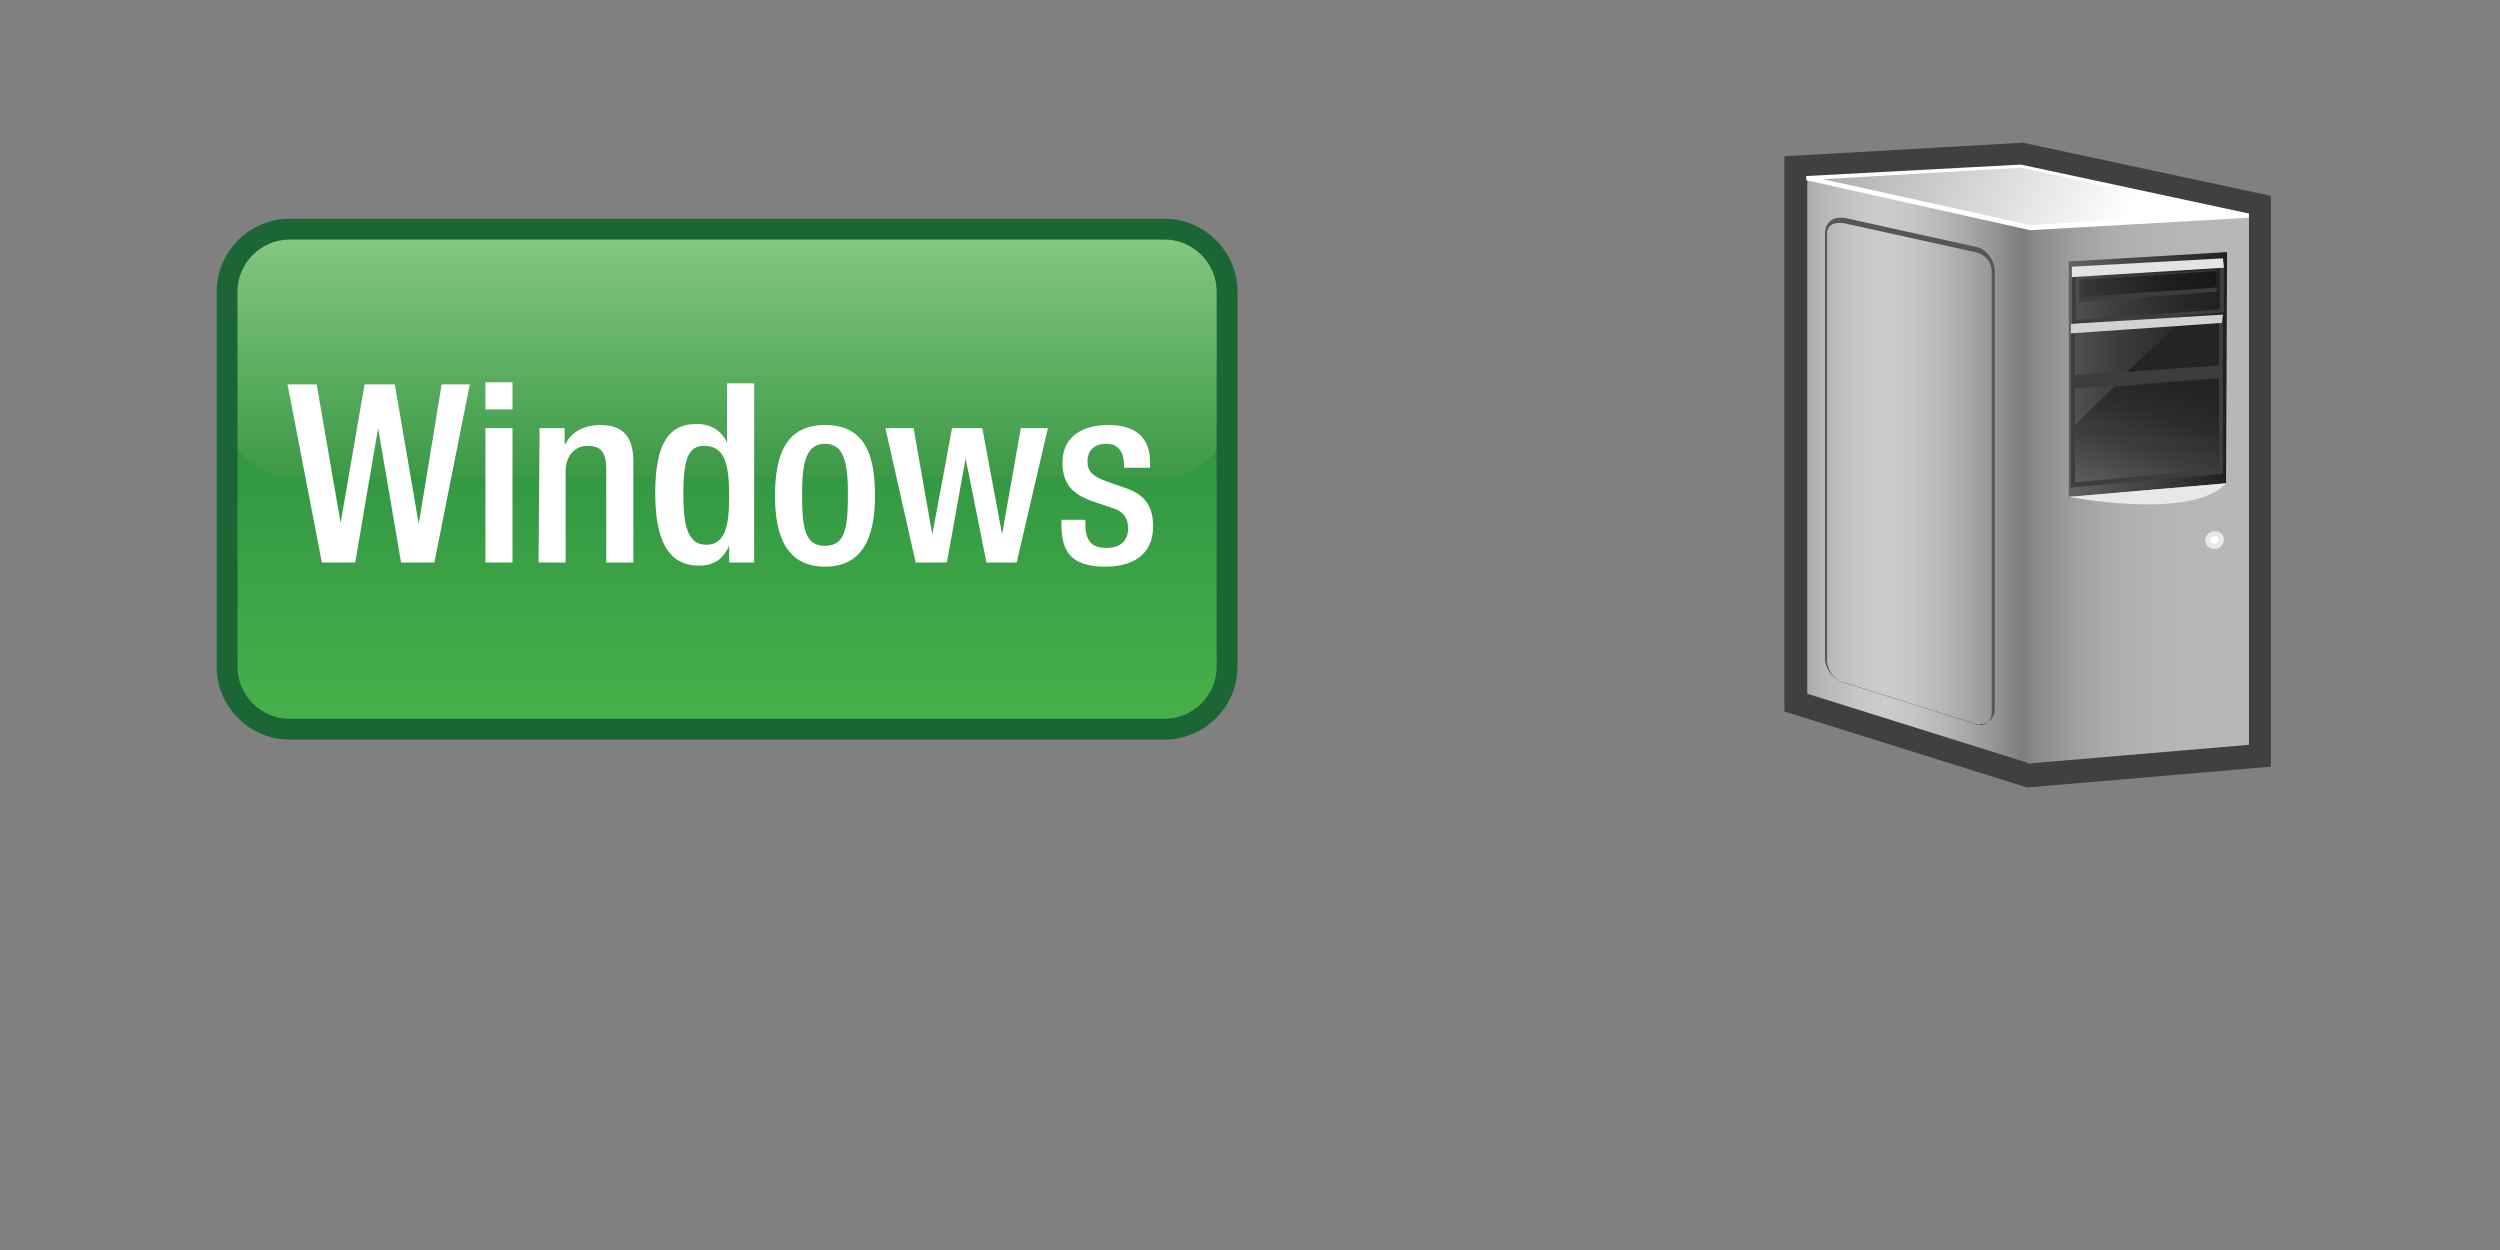 <?xml version="1.0" encoding="utf-8"?>
<!DOCTYPE svg PUBLIC "-//W3C//DTD SVG 1.0//EN" "http://www.w3.org/TR/2001/REC-SVG-20010904/DTD/svg10.dtd">
<svg xmlns="http://www.w3.org/2000/svg" xmlns:xlink="http://www.w3.org/1999/xlink" width="240" height="120" viewBox="0 0 240 120" overflow="visible" enable-background="new 0 0 240 120" xml:space="preserve">

<rect x="0" y="0" width="240" height="120" fill="#808080" stroke="none"/>

<g id="Layer_1">

<path id="template" fill="none" d="M239.5,109.5c0,5.5-4.5,10-10,10H9.5c-5.5,0-10-4.5-10-10V9.5c0-5.5,4.5-10,10-10h220
	c5.5,0,10,4.5,10,10V109.5z"/>
<linearGradient id="DECAL_AREA_1_" gradientUnits="userSpaceOnUse" x1="61.8" y1="563" x2="61.8" y2="515" gradientTransform="matrix(1 0 0 1 8 -493)">
	<stop  offset="0" style="stop-color:#47B149"/>
	<stop  offset="1" style="stop-color:#21813F"/>
</linearGradient>
<path id="DECAL_AREA_2_" fill="url(#DECAL_AREA_1_)" d="M117.8,64c0,3.3-2.7,6-6,6h-84c-3.3,0-6-2.7-6-6V28c0-3.3,2.7-6,6-6h84
	c3.3,0,6,2.7,6,6V64z"/>
<linearGradient id="Reflection_2_" gradientUnits="userSpaceOnUse" x1="61.8" y1="538.75" x2="61.8" y2="514.75" gradientTransform="matrix(1 0 0 1 8 -493)">
	<stop  offset="0" style="stop-color:#3C9946"/>
	<stop  offset="1" style="stop-color:#88C985"/>
</linearGradient>
<path id="Reflection_1_" fill="url(#Reflection_2_)" d="M117.8,39.8c0,3.3-2.7,6-6,6h-84c-3.3,0-6-2.7-6-6v-12c0-3.3,2.7-6,6-6h84
	c3.3,0,6,2.7,6,6V39.8z"/>
<path id="DecalBorder" fill="none" stroke="#1B6634" stroke-width="2" d="M117.8,64c0,3.3-2.7,6-6,6h-84c-3.3,0-6-2.7-6-6V28
	c0-3.3,2.7-6,6-6h84c3.3,0,6,2.7,6,6V64z"/>
<g id="Windows">
	<path fill="#FFFFFF" d="M27.6,36.9h2.8l2.3,13.3l0,0L35,36.9h2.9l2.3,13.4l0,0l2.2-13.4h2.7L41.7,54h-3.2l-2.2-12.9l0,0L34.1,54
		h-3.2L27.6,36.9z"/>
	<path fill="#FFFFFF" d="M46.6,36.7h2.6v2.6h-2.6V36.7z M46.6,41.1h2.6V54h-2.6V41.1z"/>
	<path fill="#FFFFFF" d="M51.8,41.1h2.4v1.5h0.1c0.6-1.2,1.9-1.8,3.3-1.8c2,0,3.2,0.9,3.2,3.5V54h-2.6v-8.9c0-1.7-0.5-2.3-1.8-2.3
		c-1.1,0-2.1,0.8-2.1,2.5V54h-2.6L51.8,41.1L51.8,41.1z"/>
	<path fill="#FFFFFF" d="M70,52.4L70,52.4c-0.4,0.8-1,1.9-2.9,1.9c-3,0-4.2-2.5-4.2-7c0-5.7,2-6.6,4-6.6c1.4,0,2.4,0.7,2.9,1.8l0,0
		v-5.7h2.6V54H70V52.4z M67.6,42.8c-1.5,0-2,1.2-2,4.7c0,2.9,0.4,4.8,2.2,4.8c1.8,0,2.2-1.8,2.2-4.6C70,44.6,69.6,42.8,67.6,42.8z"
		/>
	<path fill="#FFFFFF" d="M79.2,40.8c3.8,0,4.8,2.8,4.8,6.8s-1.2,6.8-4.8,6.8c-3.6,0-4.8-2.8-4.8-6.8S75.5,40.8,79.2,40.8z
		 M79.2,52.4c1.9,0,2.2-1.6,2.2-4.9c0-2.9-0.3-4.9-2.2-4.9c-1.9,0-2.2,2-2.2,4.9C77,50.8,77.3,52.4,79.2,52.4z"/>
	<path fill="#FFFFFF" d="M85,41.1h2.7l1.8,10.2l0,0l1.9-10.2h2.9l1.9,10.2l0,0L98,41.1h2.6l-3,12.9h-2.9l-2-10l0,0l-1.8,10h-3
		L85,41.1z"/>
	<path fill="#FFFFFF" d="M107.9,44.9v-0.3c0-1-0.4-2-1.7-2c-1,0-1.8,0.5-1.8,1.7c0,1,0.5,1.4,1.8,1.9l1.7,0.6
		c1.9,0.6,2.8,1.7,2.8,3.7c0,2.8-2,3.9-4.6,3.9c-3.3,0-4.2-1.5-4.2-4v-0.5h2.3v0.4c0,1.5,0.5,2.3,2,2.3c1.4,0,2.1-0.7,2.1-1.9
		c0-1-0.5-1.6-1.4-1.9l-2.1-0.7c-1.9-0.7-2.8-1.7-2.8-3.7c0-2.4,1.8-3.6,4.4-3.6c3.3,0,4,1.9,4,3.5v0.6H107.9z"/>
</g>




<g id="_x3C_ICON_HERE_x3E_">
	<g>
		<g>
			<polygon fill="#404040" points="215.8,71.6 215.8,20.5 194,15.8 173.4,16.9 173.4,66.7 194.7,73.4 			"/>
			<path fill="#404040" d="M171.3,68.3l0-53.3l22.9-1.3l23.8,5.1l0,52.8v2l-23.4,2L171.3,68.3L171.3,68.3z M175.5,19l0,46.2
				l19.4,6.1l18.7-1.6l0-47.4l-19.9-4.3L175.5,19L175.5,19z"/>
		</g>
		<linearGradient id="SVGID_1_" gradientUnits="userSpaceOnUse" x1="173.189" y1="46.934" x2="215.654" y2="46.934">
			<stop  offset="0" style="stop-color:#ABABAB"/>
			<stop  offset="4.673657e-002" style="stop-color:#B8B8B8"/>
			<stop  offset="0.12" style="stop-color:#C7C7C7"/>
			<stop  offset="0.181" style="stop-color:#CCCCCC"/>
			<stop  offset="0.241" style="stop-color:#C6C6C6"/>
			<stop  offset="0.323" style="stop-color:#B4B4B4"/>
			<stop  offset="0.417" style="stop-color:#989898"/>
			<stop  offset="0.489" style="stop-color:#7D7D7D"/>
			<stop  offset="0.531" style="stop-color:#8B8B8B"/>
			<stop  offset="0.609" style="stop-color:#9F9F9F"/>
			<stop  offset="0.699" style="stop-color:#ADADAD"/>
			<stop  offset="0.809" style="stop-color:#B5B5B5"/>
			<stop  offset="1" style="stop-color:#B8B8B8"/>
		</linearGradient>
		<polygon fill="url(#SVGID_1_)" points="215.9,20.6 215.9,71.5 194.7,73.3 194.7,21.9 		"/>
		<linearGradient id="SVGID_2_" gradientUnits="userSpaceOnUse" x1="173.36" y1="45.163" x2="215.824" y2="45.163">
			<stop  offset="0" style="stop-color:#ABABAB"/>
			<stop  offset="4.673657e-002" style="stop-color:#B8B8B8"/>
			<stop  offset="0.12" style="stop-color:#C7C7C7"/>
			<stop  offset="0.181" style="stop-color:#CCCCCC"/>
			<stop  offset="0.241" style="stop-color:#C6C6C6"/>
			<stop  offset="0.323" style="stop-color:#B4B4B4"/>
			<stop  offset="0.417" style="stop-color:#989898"/>
			<stop  offset="0.489" style="stop-color:#7D7D7D"/>
			<stop  offset="0.531" style="stop-color:#8B8B8B"/>
			<stop  offset="0.609" style="stop-color:#9F9F9F"/>
			<stop  offset="0.699" style="stop-color:#ADADAD"/>
			<stop  offset="0.809" style="stop-color:#B5B5B5"/>
			<stop  offset="1" style="stop-color:#B8B8B8"/>
		</linearGradient>
		<polygon fill="url(#SVGID_2_)" points="194.9,73.3 173.5,66.6 173.5,17 194.9,21.8 		"/>
		<linearGradient id="SVGID_3_" gradientUnits="userSpaceOnUse" x1="203.43" y1="22.713" x2="174.955" y2="10.058">
			<stop  offset="0" style="stop-color:#FFFFFF"/>
			<stop  offset="1" style="stop-color:#A6A6A6"/>
		</linearGradient>
		<polygon fill="url(#SVGID_3_)" points="194.9,21.8 173.5,17.1 194,15.9 215.9,20.6 		"/>
		<path fill="#FFFFFF" d="M173.4,17.3l0-0.4l20.6-1.1l21.9,4.7v0.4l-21,1.2h0 M194.9,21.8l0-0.2L194.9,21.8L194.9,21.8z M175,17.2
			l19.9,4.4l19.5-1.1L194,16.1L175,17.2L175,17.2z"/>
		<linearGradient id="SVGID_4_" gradientUnits="userSpaceOnUse" x1="183.141" y1="35.935" x2="213.587" y2="35.935">
			<stop  offset="0" style="stop-color:#A6A6A6"/>
			<stop  offset="1" style="stop-color:#212121"/>
		</linearGradient>
		<polygon fill="url(#SVGID_4_)" points="213.8,24.2 213.7,46.4 198.6,47.7 198.6,25.1 		"/>
		<path fill="#E8E8E8" d="M198.6,47.7c0,0,11.8,2.3,15.1-1.3"/>
		<linearGradient id="SVGID_5_" gradientUnits="userSpaceOnUse" x1="184.559" y1="33.438" x2="213.052" y2="33.438">
			<stop  offset="0" style="stop-color:#A6A6A6"/>
			<stop  offset="0.162" style="stop-color:#878787"/>
			<stop  offset="0.427" style="stop-color:#5B5B5B"/>
			<stop  offset="0.664" style="stop-color:#3C3C3C"/>
			<stop  offset="0.863" style="stop-color:#282828"/>
			<stop  offset="1" style="stop-color:#212121"/>
		</linearGradient>
		<polygon fill="url(#SVGID_5_)" points="213.2,30.6 213.2,35.3 199,36.3 199,31.6 		"/>
		<path fill="#3D3D3D" d="M198.8,31.4l14.4-1l0.2,0l0,5.1l-14.6,1L198.8,31.4L198.8,31.4z M199.2,31.8l0,4.2l13.8-0.9l0-4.2
			L199.2,31.8L199.2,31.8z"/>
		<path fill="#E8E8E8" d="M213.5,51.8c0,0.5-0.4,0.9-0.9,0.9c-0.5,0-0.9-0.3-0.9-0.8c0-0.5,0.4-0.9,0.9-0.9
			C213.1,51,213.5,51.3,213.5,51.8z"/>
		<linearGradient id="SVGID_6_" gradientUnits="userSpaceOnUse" x1="184.637" y1="28.144" x2="213.128" y2="28.144">
			<stop  offset="0" style="stop-color:#A6A6A6"/>
			<stop  offset="0.162" style="stop-color:#878787"/>
			<stop  offset="0.427" style="stop-color:#5B5B5B"/>
			<stop  offset="0.664" style="stop-color:#3C3C3C"/>
			<stop  offset="0.863" style="stop-color:#282828"/>
			<stop  offset="1" style="stop-color:#212121"/>
		</linearGradient>
		<polygon fill="url(#SVGID_6_)" points="213.3,25.4 213.3,29.8 199.1,30.9 199.1,26.3 		"/>
		<path fill="#3D3D3D" d="M199.6,26.8l13.1-0.9l0.1,0l0,2.1L199.6,29L199.6,26.8L199.6,26.8z M199.8,26.9l0,1.5l12.9-0.9l0-1.4
			L199.8,26.9L199.8,26.9z"/>
		<g>
			<path fill="#3D3D3D" d="M198.9,26.1l14.4-0.9l0.2,0l0,4.8l-14.6,1.1L198.9,26.1L198.9,26.1z M199.3,26.5l0,4.2l13.8-1l0-4
				L199.3,26.5L199.3,26.5z"/>
			<linearGradient id="SVGID_7_" gradientUnits="userSpaceOnUse" x1="186.422" y1="27.262" x2="212.643" y2="27.262">
				<stop  offset="0" style="stop-color:#757575"/>
				<stop  offset="0.281" style="stop-color:#515151"/>
				<stop  offset="0.577" style="stop-color:#313131"/>
				<stop  offset="0.828" style="stop-color:#1E1E1E"/>
				<stop  offset="1" style="stop-color:#171717"/>
			</linearGradient>
			<polygon fill="url(#SVGID_7_)" points="212.8,26 212.8,27.6 199.7,28.5 199.7,26.9 			"/>
			<polygon fill="#E3E3E3" points="198.9,25.6 213.4,24.8 213.5,25.7 198.9,26.6 198.9,25.6 			"/>
		</g>
		<path fill="#565656" d="M189.6,69.5l-12.7-4c-0.9-0.3-1.7-1.3-1.7-2.3l0,0l0-40.8l0,0c0-0.9,0.6-1.5,1.4-1.5l0,0
			c0.1,0,0.2,0,0.4,0l0,0l12.7,2.8c1,0.2,1.7,1.2,1.8,2.2l0,0l0,0v0v0l0,0l0,0l0,0l0,42.2c0,0.8-0.6,1.4-1.3,1.4l0,0
			C189.9,69.6,189.7,69.6,189.6,69.5L189.6,69.5z M175.4,22.6l0,40.8c0,0.9,0.7,1.9,1.6,2.1l0,0l12.7,4c0.2,0,0.3,0.1,0.4,0.1l0,0
			c0.6,0,1.1-0.4,1.1-1.2v-0.2l0-42c0,0,0-0.2,0-0.2l0,0l0,0c0-0.9-0.7-1.6-1.6-1.8l0,0l-12.7-2.8c-0.1,0-0.2,0-0.3,0l0,0
			c-0.7,0-1.2,0.3-1.2,1l0,0l0,0V22.6z"/>
		<path fill="#FFFFFF" d="M213,51.8c0,0.2-0.2,0.4-0.4,0.4c-0.2,0-0.4-0.1-0.4-0.3c0-0.2,0.2-0.4,0.4-0.4
			C212.8,51.4,213,51.6,213,51.8z"/>
		<linearGradient id="SVGID_8_" gradientUnits="userSpaceOnUse" x1="184.575" y1="41.199" x2="213.071" y2="41.199">
			<stop  offset="0" style="stop-color:#A6A6A6"/>
			<stop  offset="0.162" style="stop-color:#878787"/>
			<stop  offset="0.427" style="stop-color:#5B5B5B"/>
			<stop  offset="0.664" style="stop-color:#3C3C3C"/>
			<stop  offset="0.863" style="stop-color:#282828"/>
			<stop  offset="1" style="stop-color:#212121"/>
		</linearGradient>
		<polygon fill="url(#SVGID_8_)" points="213.2,36.2 213.2,45.2 199,46.2 199,37.2 		"/>
		<path fill="#3D3D3D" d="M198.8,36.4l14.4-1l0.2,0l0,10.1l-14.6,1.3l0-5.3V36.4z M199.2,37.3l0,8.9L213,45l0-8.7L199.2,37.3
			L199.2,37.3z"/>
		<linearGradient id="SVGID_9_" gradientUnits="userSpaceOnUse" x1="201.472" y1="56.217" x2="208.065" y2="36.885">
			<stop  offset="0" style="stop-color:#A6A6A6"/>
			<stop  offset="0.151" style="stop-color:#8A8A8A"/>
			<stop  offset="0.419" style="stop-color:#5E5E5E"/>
			<stop  offset="0.659" style="stop-color:#3E3E3E"/>
			<stop  offset="0.861" style="stop-color:#2B2B2B"/>
			<stop  offset="1" style="stop-color:#242424"/>
		</linearGradient>
		<polygon fill="url(#SVGID_9_)" points="212.9,30.9 213,35 204.2,35.7 209.2,31.1 		"/>
		<linearGradient id="SVGID_10_" gradientUnits="userSpaceOnUse" x1="201.551" y1="56.23" x2="208.146" y2="36.891">
			<stop  offset="0" style="stop-color:#A6A6A6"/>
			<stop  offset="0.151" style="stop-color:#8A8A8A"/>
			<stop  offset="0.419" style="stop-color:#5E5E5E"/>
			<stop  offset="0.659" style="stop-color:#3E3E3E"/>
			<stop  offset="0.861" style="stop-color:#2B2B2B"/>
			<stop  offset="1" style="stop-color:#242424"/>
		</linearGradient>
		<polygon fill="url(#SVGID_10_)" points="213,36.4 213,45 199.2,46.3 199.2,40.8 203,37.1 		"/>
		<polygon fill="#D1D2D2" points="198.8,31.1 213.4,30.2 213.3,31 198.8,32 198.8,31.1 		"/>
	</g>
</g>
</g>

</svg>
